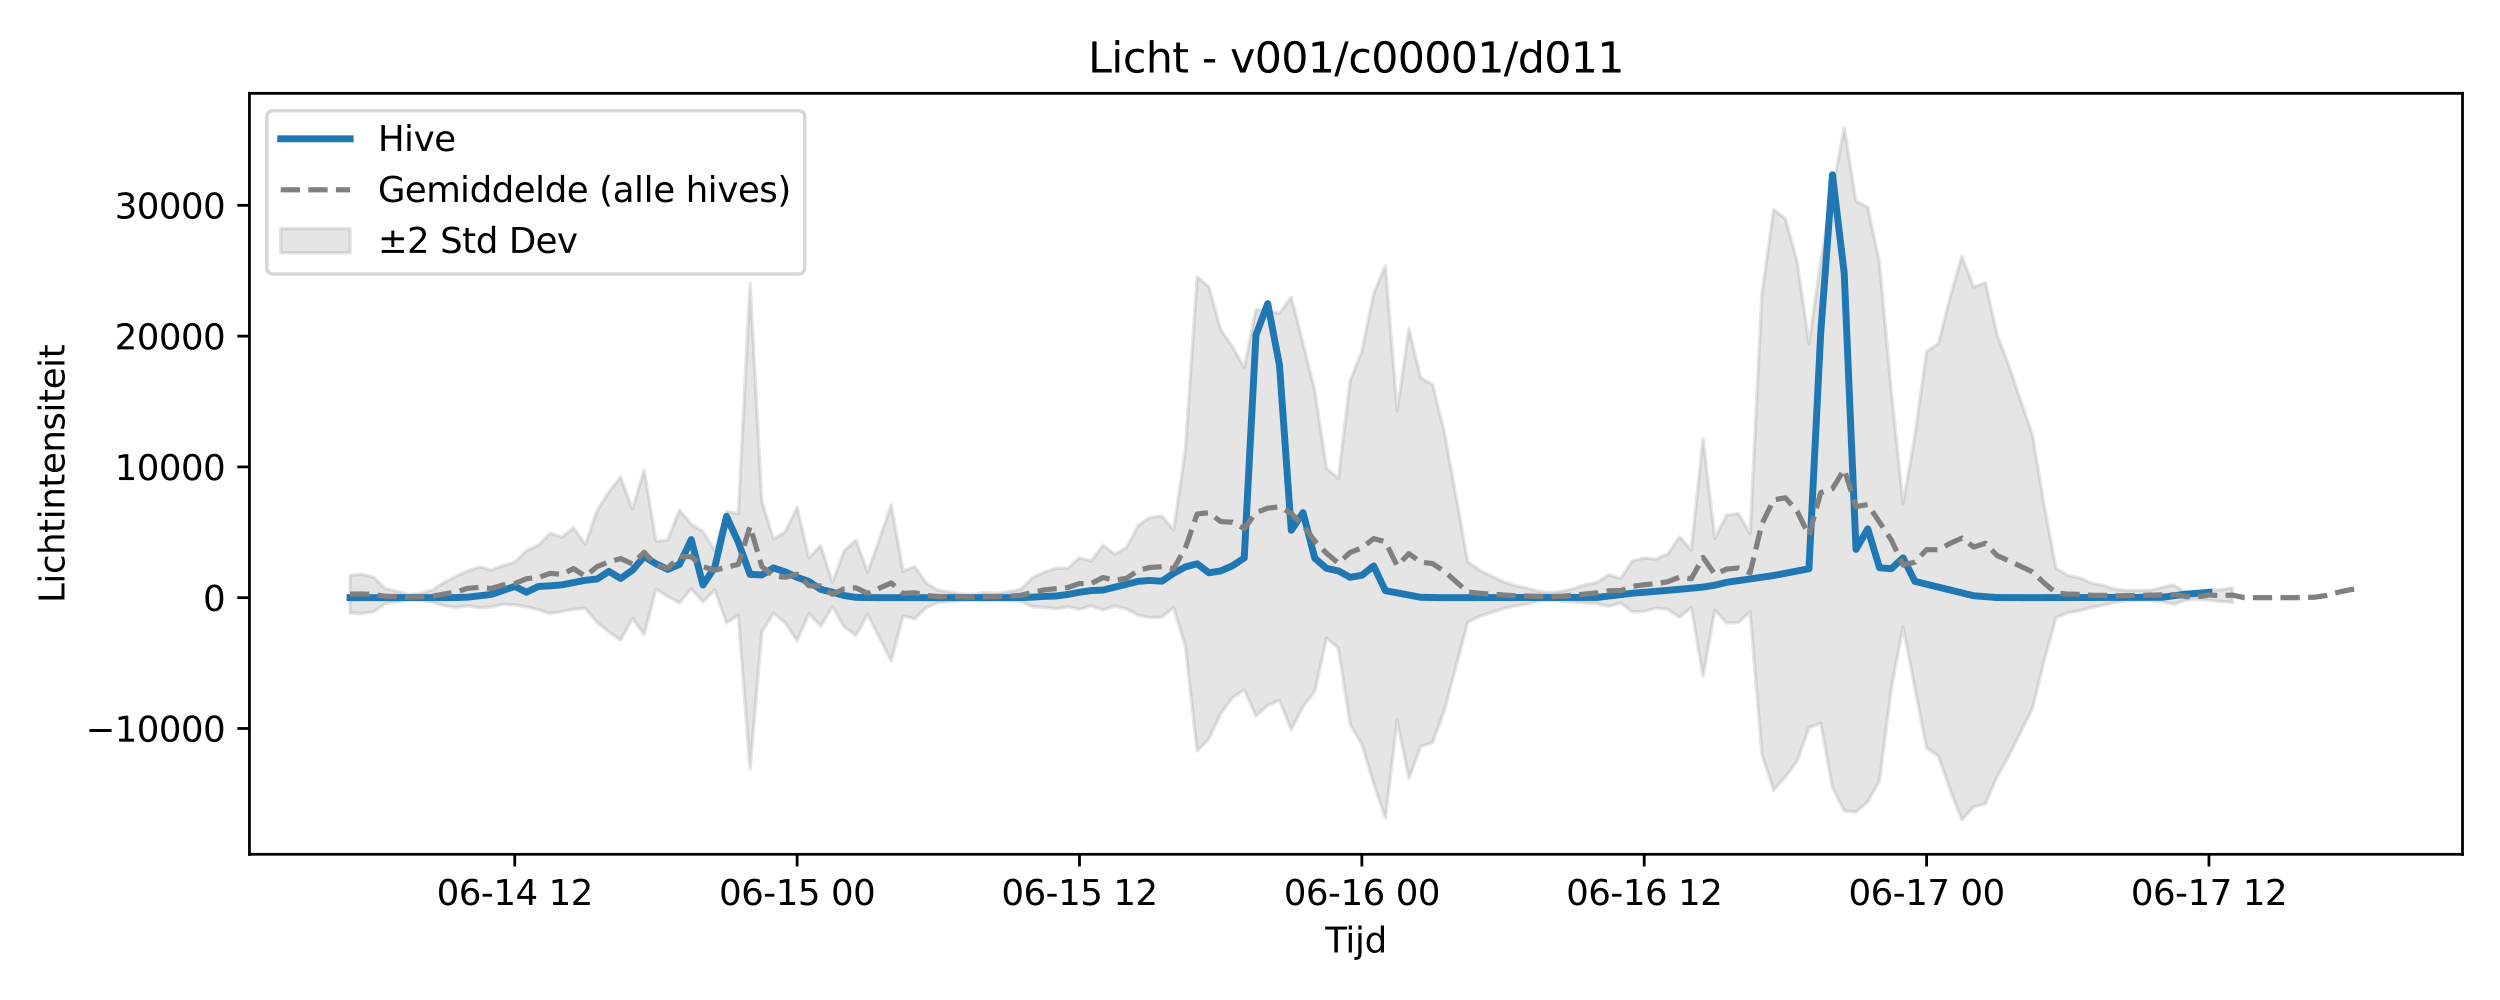 <?xml version="1.0" encoding="utf-8" standalone="no"?>
<!DOCTYPE svg PUBLIC "-//W3C//DTD SVG 1.1//EN"
  "http://www.w3.org/Graphics/SVG/1.1/DTD/svg11.dtd">
<svg xmlns:xlink="http://www.w3.org/1999/xlink" width="720pt" height="288pt" viewBox="0 0 720 288" xmlns="http://www.w3.org/2000/svg" version="1.1">
 <defs>
  <style type="text/css">*{stroke-linejoin: round; stroke-linecap: butt}</style>
 </defs>
 <g id="figure_1">
  <g id="patch_1">
   <path d="M 0 288 
L 720 288 
L 720 0 
L 0 0 
z
" style="fill: #ffffff"/>
  </g>
  <g id="axes_1">
   <g id="patch_2">
    <path d="M 71.84 246.04 
L 709.2 246.04 
L 709.2 26.88 
L 71.84 26.88 
z
" style="fill: #ffffff"/>
   </g>
   <g id="FillBetweenPolyCollection_1">
    <defs>
     <path id="m303cc5f72c" d="M 100.811 -122.31 
L 100.811 -111.477 
L 104.199 -111.289 
L 107.588 -111.833 
L 110.976 -114.13 
L 114.365 -114.72 
L 117.753 -115.306 
L 121.141 -115.092 
L 124.53 -114.563 
L 127.918 -113.552 
L 131.307 -113.017 
L 134.695 -113.537 
L 138.083 -112.962 
L 141.472 -113.189 
L 144.86 -113.981 
L 148.249 -113.755 
L 151.637 -113.27 
L 155.025 -112.419 
L 158.414 -111.305 
L 161.802 -111.852 
L 165.191 -112.524 
L 168.579 -112.824 
L 171.968 -108.725 
L 175.356 -106.02 
L 178.744 -103.599 
L 182.133 -109.879 
L 185.521 -105.257 
L 188.91 -118.308 
L 192.298 -116.21 
L 195.686 -114.378 
L 199.075 -118.353 
L 202.463 -114.666 
L 205.852 -118.114 
L 209.24 -108.609 
L 212.628 -110.822 
L 216.017 -66.468 
L 219.405 -106.007 
L 222.794 -111.414 
L 226.182 -108.592 
L 229.571 -103.433 
L 232.959 -111.276 
L 236.347 -107.619 
L 239.736 -113.359 
L 243.124 -107.466 
L 246.513 -104.97 
L 249.901 -111.023 
L 253.289 -104.342 
L 256.678 -97.64 
L 260.066 -110.677 
L 263.455 -109.77 
L 266.843 -113.078 
L 270.231 -114.436 
L 273.62 -114.77 
L 277.008 -115.189 
L 280.397 -115.306 
L 283.785 -114.942 
L 287.173 -115.244 
L 290.562 -114.998 
L 293.95 -114.866 
L 297.339 -113.23 
L 300.727 -113.044 
L 304.116 -112.66 
L 307.504 -113.239 
L 310.892 -112.528 
L 314.281 -113.501 
L 317.669 -112.327 
L 321.058 -113.439 
L 324.446 -112.608 
L 327.834 -110.806 
L 331.223 -110.104 
L 334.611 -110.277 
L 338 -112.992 
L 341.388 -101.89 
L 344.776 -71.683 
L 348.165 -75.268 
L 351.553 -82.468 
L 354.942 -87.041 
L 358.33 -89.355 
L 361.719 -81.78 
L 365.107 -84.889 
L 368.495 -86.26 
L 371.884 -77.827 
L 375.272 -84.499 
L 378.661 -88.916 
L 382.049 -104.244 
L 385.437 -101.375 
L 388.826 -79.444 
L 392.214 -73.642 
L 395.603 -62.376 
L 398.991 -52.418 
L 402.379 -80.473 
L 405.768 -63.826 
L 409.156 -73.025 
L 412.545 -74.1 
L 415.933 -83.255 
L 419.321 -95.965 
L 422.71 -108.8 
L 426.098 -110.491 
L 429.487 -111.6 
L 432.875 -112.74 
L 436.264 -113.486 
L 439.652 -114.028 
L 443.04 -114.79 
L 446.429 -115.094 
L 449.817 -114.845 
L 453.206 -114.636 
L 456.594 -114.327 
L 459.982 -114.222 
L 463.371 -113.313 
L 466.759 -114.359 
L 470.148 -111.776 
L 473.536 -111.935 
L 476.924 -112.846 
L 480.313 -112.479 
L 483.701 -110.222 
L 487.09 -112.992 
L 490.478 -93.24 
L 493.867 -112.322 
L 497.255 -108.594 
L 500.643 -108.699 
L 504.032 -111.795 
L 507.42 -70.836 
L 510.809 -60.452 
L 514.197 -64.278 
L 517.585 -68.81 
L 520.974 -78.476 
L 524.362 -79.66 
L 527.751 -61.293 
L 531.139 -54.452 
L 534.527 -54.183 
L 537.916 -57.09 
L 541.304 -63.171 
L 544.693 -89.601 
L 548.081 -107.462 
L 551.469 -89.863 
L 554.858 -72.619 
L 558.246 -70.278 
L 561.635 -60.569 
L 565.023 -51.922 
L 568.412 -55.627 
L 571.8 -56.511 
L 575.188 -64.367 
L 578.577 -70.363 
L 581.965 -77.191 
L 585.354 -83.973 
L 588.742 -97.808 
L 592.13 -110.126 
L 595.519 -111.491 
L 598.907 -112.103 
L 602.296 -113.029 
L 605.684 -113.68 
L 609.072 -114.492 
L 612.461 -115.014 
L 615.849 -115.085 
L 619.238 -115.063 
L 622.626 -114.75 
L 626.015 -113.953 
L 629.403 -115.102 
L 632.791 -115.454 
L 636.18 -115.117 
L 639.568 -114.786 
L 642.957 -114.49 
L 642.957 -118.759 
L 642.957 -118.759 
L 639.568 -118.138 
L 636.18 -118.156 
L 632.791 -116.741 
L 629.403 -117.358 
L 626.015 -119.525 
L 622.626 -118.84 
L 619.238 -117.977 
L 615.849 -117.947 
L 612.461 -117.935 
L 609.072 -118.308 
L 605.684 -119.409 
L 602.296 -120.079 
L 598.907 -121.572 
L 595.519 -122.289 
L 592.13 -124.29 
L 588.742 -142.348 
L 585.354 -162.632 
L 581.965 -172.579 
L 578.577 -182.625 
L 575.188 -191.58 
L 571.8 -206.559 
L 568.412 -205.293 
L 565.023 -214.15 
L 561.635 -202.442 
L 558.246 -189.061 
L 554.858 -186.802 
L 551.469 -162.38 
L 548.081 -143.054 
L 544.693 -175.39 
L 541.304 -212.144 
L 537.916 -228.309 
L 534.527 -230.022 
L 531.139 -251.158 
L 527.751 -233.223 
L 524.362 -212.592 
L 520.974 -189.072 
L 517.585 -212.71 
L 514.197 -225.005 
L 510.809 -227.648 
L 507.42 -203.333 
L 504.032 -134.247 
L 500.643 -140.15 
L 497.255 -139.616 
L 493.867 -132.92 
L 490.478 -161.691 
L 487.09 -129.638 
L 483.701 -133.357 
L 480.313 -128.45 
L 476.924 -126.958 
L 473.536 -127.282 
L 470.148 -126.478 
L 466.759 -121.438 
L 463.371 -122.433 
L 459.982 -120.281 
L 456.594 -119.574 
L 453.206 -118.511 
L 449.817 -117.713 
L 446.429 -117.299 
L 443.04 -117.712 
L 439.652 -118.655 
L 436.264 -119.371 
L 432.875 -120.457 
L 429.487 -122.129 
L 426.098 -123.755 
L 422.71 -126.234 
L 419.321 -145.053 
L 415.933 -163.715 
L 412.545 -177.297 
L 409.156 -179.17 
L 405.768 -193.282 
L 402.379 -169.658 
L 398.991 -211.497 
L 395.603 -203.403 
L 392.214 -186.754 
L 388.826 -178.334 
L 385.437 -150.249 
L 382.049 -153.054 
L 378.661 -175.405 
L 375.272 -189.124 
L 371.884 -202.397 
L 368.495 -197.803 
L 365.107 -198.448 
L 361.719 -198.869 
L 358.33 -182.187 
L 354.942 -188.144 
L 351.553 -193.103 
L 348.165 -205.383 
L 344.776 -208.264 
L 341.388 -158.464 
L 338 -135.399 
L 334.611 -139.323 
L 331.223 -139.037 
L 327.834 -136.704 
L 324.446 -130.284 
L 321.058 -128.376 
L 317.669 -131.001 
L 314.281 -126.428 
L 310.892 -127.356 
L 307.504 -124.33 
L 304.116 -124.329 
L 300.727 -123.191 
L 297.339 -121.568 
L 293.95 -118.246 
L 290.562 -117.63 
L 287.173 -117.074 
L 283.785 -117.361 
L 280.397 -116.829 
L 277.008 -116.922 
L 273.62 -117.491 
L 270.231 -117.971 
L 266.843 -119.962 
L 263.455 -124.812 
L 260.066 -123.483 
L 256.678 -142.596 
L 253.289 -132.796 
L 249.901 -123.179 
L 246.513 -132.444 
L 243.124 -129.362 
L 239.736 -120.361 
L 236.347 -130.845 
L 232.959 -127.336 
L 229.571 -141.818 
L 226.182 -134.911 
L 222.794 -132.723 
L 219.405 -143.683 
L 216.017 -206.387 
L 212.628 -140.09 
L 209.24 -140.644 
L 205.852 -129.456 
L 202.463 -134.925 
L 199.075 -136.99 
L 195.686 -141.088 
L 192.298 -132.467 
L 188.91 -132.16 
L 185.521 -152.657 
L 182.133 -141.318 
L 178.744 -150.64 
L 175.356 -146.331 
L 171.968 -140.927 
L 168.579 -131.214 
L 165.191 -135.95 
L 161.802 -133.335 
L 158.414 -134.426 
L 155.025 -130.931 
L 151.637 -129.409 
L 148.249 -126.112 
L 144.86 -125.076 
L 141.472 -123.839 
L 138.083 -124.73 
L 134.695 -123.577 
L 131.307 -121.993 
L 127.918 -120.243 
L 124.53 -118.074 
L 121.141 -117.085 
L 117.753 -116.725 
L 114.365 -117.696 
L 110.976 -118.435 
L 107.588 -121.788 
L 104.199 -122.585 
L 100.811 -122.31 
z
" style="stroke: #808080; stroke-opacity: 0.2"/>
    </defs>
    <g clip-path="url(#p8ba00e3467)">
     <use xlink:href="#m303cc5f72c" x="0" y="288" style="fill: #808080; fill-opacity: 0.2; stroke: #808080; stroke-opacity: 0.2"/>
    </g>
   </g>
   <g id="matplotlib.axis_1">
    <g id="xtick_1">
     <g id="line2d_1">
      <defs>
       <path id="m997ab9d480" d="M 0 0 
L 0 3.5 
" style="stroke: #000000; stroke-width: 0.8"/>
      </defs>
      <g>
       <use xlink:href="#m997ab9d480" x="148.249" y="246.04" style="stroke: #000000; stroke-width: 0.8"/>
      </g>
     </g>
     <g id="text_1">
      <!-- 06-14 12 -->
      <g transform="translate(125.768 260.638) scale(0.1 -0.1)">
       <defs>
        <path id="DejaVuSans-30" d="M 2034 4250 
Q 1547 4250 1301 3770 
Q 1056 3291 1056 2328 
Q 1056 1369 1301 889 
Q 1547 409 2034 409 
Q 2525 409 2770 889 
Q 3016 1369 3016 2328 
Q 3016 3291 2770 3770 
Q 2525 4250 2034 4250 
z
M 2034 4750 
Q 2819 4750 3233 4129 
Q 3647 3509 3647 2328 
Q 3647 1150 3233 529 
Q 2819 -91 2034 -91 
Q 1250 -91 836 529 
Q 422 1150 422 2328 
Q 422 3509 836 4129 
Q 1250 4750 2034 4750 
z
" transform="scale(0.016)"/>
        <path id="DejaVuSans-36" d="M 2113 2584 
Q 1688 2584 1439 2293 
Q 1191 2003 1191 1497 
Q 1191 994 1439 701 
Q 1688 409 2113 409 
Q 2538 409 2786 701 
Q 3034 994 3034 1497 
Q 3034 2003 2786 2293 
Q 2538 2584 2113 2584 
z
M 3366 4563 
L 3366 3988 
Q 3128 4100 2886 4159 
Q 2644 4219 2406 4219 
Q 1781 4219 1451 3797 
Q 1122 3375 1075 2522 
Q 1259 2794 1537 2939 
Q 1816 3084 2150 3084 
Q 2853 3084 3261 2657 
Q 3669 2231 3669 1497 
Q 3669 778 3244 343 
Q 2819 -91 2113 -91 
Q 1303 -91 875 529 
Q 447 1150 447 2328 
Q 447 3434 972 4092 
Q 1497 4750 2381 4750 
Q 2619 4750 2861 4703 
Q 3103 4656 3366 4563 
z
" transform="scale(0.016)"/>
        <path id="DejaVuSans-2d" d="M 313 2009 
L 1997 2009 
L 1997 1497 
L 313 1497 
L 313 2009 
z
" transform="scale(0.016)"/>
        <path id="DejaVuSans-31" d="M 794 531 
L 1825 531 
L 1825 4091 
L 703 3866 
L 703 4441 
L 1819 4666 
L 2450 4666 
L 2450 531 
L 3481 531 
L 3481 0 
L 794 0 
L 794 531 
z
" transform="scale(0.016)"/>
        <path id="DejaVuSans-34" d="M 2419 4116 
L 825 1625 
L 2419 1625 
L 2419 4116 
z
M 2253 4666 
L 3047 4666 
L 3047 1625 
L 3713 1625 
L 3713 1100 
L 3047 1100 
L 3047 0 
L 2419 0 
L 2419 1100 
L 313 1100 
L 313 1709 
L 2253 4666 
z
" transform="scale(0.016)"/>
        <path id="DejaVuSans-20" transform="scale(0.016)"/>
        <path id="DejaVuSans-32" d="M 1228 531 
L 3431 531 
L 3431 0 
L 469 0 
L 469 531 
Q 828 903 1448 1529 
Q 2069 2156 2228 2338 
Q 2531 2678 2651 2914 
Q 2772 3150 2772 3378 
Q 2772 3750 2511 3984 
Q 2250 4219 1831 4219 
Q 1534 4219 1204 4116 
Q 875 4013 500 3803 
L 500 4441 
Q 881 4594 1212 4672 
Q 1544 4750 1819 4750 
Q 2544 4750 2975 4387 
Q 3406 4025 3406 3419 
Q 3406 3131 3298 2873 
Q 3191 2616 2906 2266 
Q 2828 2175 2409 1742 
Q 1991 1309 1228 531 
z
" transform="scale(0.016)"/>
       </defs>
       <use xlink:href="#DejaVuSans-30"/>
       <use xlink:href="#DejaVuSans-36" transform="translate(63.623 0)"/>
       <use xlink:href="#DejaVuSans-2d" transform="translate(127.246 0)"/>
       <use xlink:href="#DejaVuSans-31" transform="translate(163.33 0)"/>
       <use xlink:href="#DejaVuSans-34" transform="translate(226.953 0)"/>
       <use xlink:href="#DejaVuSans-20" transform="translate(290.576 0)"/>
       <use xlink:href="#DejaVuSans-31" transform="translate(322.363 0)"/>
       <use xlink:href="#DejaVuSans-32" transform="translate(385.986 0)"/>
      </g>
     </g>
    </g>
    <g id="xtick_2">
     <g id="line2d_2">
      <g>
       <use xlink:href="#m997ab9d480" x="229.571" y="246.04" style="stroke: #000000; stroke-width: 0.8"/>
      </g>
     </g>
     <g id="text_2">
      <!-- 06-15 00 -->
      <g transform="translate(207.09 260.638) scale(0.1 -0.1)">
       <defs>
        <path id="DejaVuSans-35" d="M 691 4666 
L 3169 4666 
L 3169 4134 
L 1269 4134 
L 1269 2991 
Q 1406 3038 1543 3061 
Q 1681 3084 1819 3084 
Q 2600 3084 3056 2656 
Q 3513 2228 3513 1497 
Q 3513 744 3044 326 
Q 2575 -91 1722 -91 
Q 1428 -91 1123 -41 
Q 819 9 494 109 
L 494 744 
Q 775 591 1075 516 
Q 1375 441 1709 441 
Q 2250 441 2565 725 
Q 2881 1009 2881 1497 
Q 2881 1984 2565 2268 
Q 2250 2553 1709 2553 
Q 1456 2553 1204 2497 
Q 953 2441 691 2322 
L 691 4666 
z
" transform="scale(0.016)"/>
       </defs>
       <use xlink:href="#DejaVuSans-30"/>
       <use xlink:href="#DejaVuSans-36" transform="translate(63.623 0)"/>
       <use xlink:href="#DejaVuSans-2d" transform="translate(127.246 0)"/>
       <use xlink:href="#DejaVuSans-31" transform="translate(163.33 0)"/>
       <use xlink:href="#DejaVuSans-35" transform="translate(226.953 0)"/>
       <use xlink:href="#DejaVuSans-20" transform="translate(290.576 0)"/>
       <use xlink:href="#DejaVuSans-30" transform="translate(322.363 0)"/>
       <use xlink:href="#DejaVuSans-30" transform="translate(385.986 0)"/>
      </g>
     </g>
    </g>
    <g id="xtick_3">
     <g id="line2d_3">
      <g>
       <use xlink:href="#m997ab9d480" x="310.892" y="246.04" style="stroke: #000000; stroke-width: 0.8"/>
      </g>
     </g>
     <g id="text_3">
      <!-- 06-15 12 -->
      <g transform="translate(288.412 260.638) scale(0.1 -0.1)">
       <use xlink:href="#DejaVuSans-30"/>
       <use xlink:href="#DejaVuSans-36" transform="translate(63.623 0)"/>
       <use xlink:href="#DejaVuSans-2d" transform="translate(127.246 0)"/>
       <use xlink:href="#DejaVuSans-31" transform="translate(163.33 0)"/>
       <use xlink:href="#DejaVuSans-35" transform="translate(226.953 0)"/>
       <use xlink:href="#DejaVuSans-20" transform="translate(290.576 0)"/>
       <use xlink:href="#DejaVuSans-31" transform="translate(322.363 0)"/>
       <use xlink:href="#DejaVuSans-32" transform="translate(385.986 0)"/>
      </g>
     </g>
    </g>
    <g id="xtick_4">
     <g id="line2d_4">
      <g>
       <use xlink:href="#m997ab9d480" x="392.214" y="246.04" style="stroke: #000000; stroke-width: 0.8"/>
      </g>
     </g>
     <g id="text_4">
      <!-- 06-16 00 -->
      <g transform="translate(369.734 260.638) scale(0.1 -0.1)">
       <use xlink:href="#DejaVuSans-30"/>
       <use xlink:href="#DejaVuSans-36" transform="translate(63.623 0)"/>
       <use xlink:href="#DejaVuSans-2d" transform="translate(127.246 0)"/>
       <use xlink:href="#DejaVuSans-31" transform="translate(163.33 0)"/>
       <use xlink:href="#DejaVuSans-36" transform="translate(226.953 0)"/>
       <use xlink:href="#DejaVuSans-20" transform="translate(290.576 0)"/>
       <use xlink:href="#DejaVuSans-30" transform="translate(322.363 0)"/>
       <use xlink:href="#DejaVuSans-30" transform="translate(385.986 0)"/>
      </g>
     </g>
    </g>
    <g id="xtick_5">
     <g id="line2d_5">
      <g>
       <use xlink:href="#m997ab9d480" x="473.536" y="246.04" style="stroke: #000000; stroke-width: 0.8"/>
      </g>
     </g>
     <g id="text_5">
      <!-- 06-16 12 -->
      <g transform="translate(451.056 260.638) scale(0.1 -0.1)">
       <use xlink:href="#DejaVuSans-30"/>
       <use xlink:href="#DejaVuSans-36" transform="translate(63.623 0)"/>
       <use xlink:href="#DejaVuSans-2d" transform="translate(127.246 0)"/>
       <use xlink:href="#DejaVuSans-31" transform="translate(163.33 0)"/>
       <use xlink:href="#DejaVuSans-36" transform="translate(226.953 0)"/>
       <use xlink:href="#DejaVuSans-20" transform="translate(290.576 0)"/>
       <use xlink:href="#DejaVuSans-31" transform="translate(322.363 0)"/>
       <use xlink:href="#DejaVuSans-32" transform="translate(385.986 0)"/>
      </g>
     </g>
    </g>
    <g id="xtick_6">
     <g id="line2d_6">
      <g>
       <use xlink:href="#m997ab9d480" x="554.858" y="246.04" style="stroke: #000000; stroke-width: 0.8"/>
      </g>
     </g>
     <g id="text_6">
      <!-- 06-17 00 -->
      <g transform="translate(532.377 260.638) scale(0.1 -0.1)">
       <defs>
        <path id="DejaVuSans-37" d="M 525 4666 
L 3525 4666 
L 3525 4397 
L 1831 0 
L 1172 0 
L 2766 4134 
L 525 4134 
L 525 4666 
z
" transform="scale(0.016)"/>
       </defs>
       <use xlink:href="#DejaVuSans-30"/>
       <use xlink:href="#DejaVuSans-36" transform="translate(63.623 0)"/>
       <use xlink:href="#DejaVuSans-2d" transform="translate(127.246 0)"/>
       <use xlink:href="#DejaVuSans-31" transform="translate(163.33 0)"/>
       <use xlink:href="#DejaVuSans-37" transform="translate(226.953 0)"/>
       <use xlink:href="#DejaVuSans-20" transform="translate(290.576 0)"/>
       <use xlink:href="#DejaVuSans-30" transform="translate(322.363 0)"/>
       <use xlink:href="#DejaVuSans-30" transform="translate(385.986 0)"/>
      </g>
     </g>
    </g>
    <g id="xtick_7">
     <g id="line2d_7">
      <g>
       <use xlink:href="#m997ab9d480" x="636.18" y="246.04" style="stroke: #000000; stroke-width: 0.8"/>
      </g>
     </g>
     <g id="text_7">
      <!-- 06-17 12 -->
      <g transform="translate(613.699 260.638) scale(0.1 -0.1)">
       <use xlink:href="#DejaVuSans-30"/>
       <use xlink:href="#DejaVuSans-36" transform="translate(63.623 0)"/>
       <use xlink:href="#DejaVuSans-2d" transform="translate(127.246 0)"/>
       <use xlink:href="#DejaVuSans-31" transform="translate(163.33 0)"/>
       <use xlink:href="#DejaVuSans-37" transform="translate(226.953 0)"/>
       <use xlink:href="#DejaVuSans-20" transform="translate(290.576 0)"/>
       <use xlink:href="#DejaVuSans-31" transform="translate(322.363 0)"/>
       <use xlink:href="#DejaVuSans-32" transform="translate(385.986 0)"/>
      </g>
     </g>
    </g>
    <g id="text_8">
     <!-- Tijd -->
     <g transform="translate(381.67 274.317) scale(0.1 -0.1)">
      <defs>
       <path id="DejaVuSans-54" d="M -19 4666 
L 3928 4666 
L 3928 4134 
L 2272 4134 
L 2272 0 
L 1638 0 
L 1638 4134 
L -19 4134 
L -19 4666 
z
" transform="scale(0.016)"/>
       <path id="DejaVuSans-69" d="M 603 3500 
L 1178 3500 
L 1178 0 
L 603 0 
L 603 3500 
z
M 603 4863 
L 1178 4863 
L 1178 4134 
L 603 4134 
L 603 4863 
z
" transform="scale(0.016)"/>
       <path id="DejaVuSans-6a" d="M 603 3500 
L 1178 3500 
L 1178 -63 
Q 1178 -731 923 -1031 
Q 669 -1331 103 -1331 
L -116 -1331 
L -116 -844 
L 38 -844 
Q 366 -844 484 -692 
Q 603 -541 603 -63 
L 603 3500 
z
M 603 4863 
L 1178 4863 
L 1178 4134 
L 603 4134 
L 603 4863 
z
" transform="scale(0.016)"/>
       <path id="DejaVuSans-64" d="M 2906 2969 
L 2906 4863 
L 3481 4863 
L 3481 0 
L 2906 0 
L 2906 525 
Q 2725 213 2448 61 
Q 2172 -91 1784 -91 
Q 1150 -91 751 415 
Q 353 922 353 1747 
Q 353 2572 751 3078 
Q 1150 3584 1784 3584 
Q 2172 3584 2448 3432 
Q 2725 3281 2906 2969 
z
M 947 1747 
Q 947 1113 1208 752 
Q 1469 391 1925 391 
Q 2381 391 2643 752 
Q 2906 1113 2906 1747 
Q 2906 2381 2643 2742 
Q 2381 3103 1925 3103 
Q 1469 3103 1208 2742 
Q 947 2381 947 1747 
z
" transform="scale(0.016)"/>
      </defs>
      <use xlink:href="#DejaVuSans-54"/>
      <use xlink:href="#DejaVuSans-69" transform="translate(57.959 0)"/>
      <use xlink:href="#DejaVuSans-6a" transform="translate(85.742 0)"/>
      <use xlink:href="#DejaVuSans-64" transform="translate(113.525 0)"/>
     </g>
    </g>
   </g>
   <g id="matplotlib.axis_2">
    <g id="ytick_1">
     <g id="line2d_8">
      <defs>
       <path id="m769902b397" d="M 0 0 
L -3.5 0 
" style="stroke: #000000; stroke-width: 0.8"/>
      </defs>
      <g>
       <use xlink:href="#m769902b397" x="71.84" y="209.794" style="stroke: #000000; stroke-width: 0.8"/>
      </g>
     </g>
     <g id="text_9">
      <!-- −10000 -->
      <g transform="translate(24.648 213.593) scale(0.1 -0.1)">
       <defs>
        <path id="DejaVuSans-2212" d="M 678 2272 
L 4684 2272 
L 4684 1741 
L 678 1741 
L 678 2272 
z
" transform="scale(0.016)"/>
       </defs>
       <use xlink:href="#DejaVuSans-2212"/>
       <use xlink:href="#DejaVuSans-31" transform="translate(83.789 0)"/>
       <use xlink:href="#DejaVuSans-30" transform="translate(147.412 0)"/>
       <use xlink:href="#DejaVuSans-30" transform="translate(211.035 0)"/>
       <use xlink:href="#DejaVuSans-30" transform="translate(274.658 0)"/>
       <use xlink:href="#DejaVuSans-30" transform="translate(338.281 0)"/>
      </g>
     </g>
    </g>
    <g id="ytick_2">
     <g id="line2d_9">
      <g>
       <use xlink:href="#m769902b397" x="71.84" y="172.13" style="stroke: #000000; stroke-width: 0.8"/>
      </g>
     </g>
     <g id="text_10">
      <!-- 0 -->
      <g transform="translate(58.477 175.93) scale(0.1 -0.1)">
       <use xlink:href="#DejaVuSans-30"/>
      </g>
     </g>
    </g>
    <g id="ytick_3">
     <g id="line2d_10">
      <g>
       <use xlink:href="#m769902b397" x="71.84" y="134.467" style="stroke: #000000; stroke-width: 0.8"/>
      </g>
     </g>
     <g id="text_11">
      <!-- 10000 -->
      <g transform="translate(33.028 138.266) scale(0.1 -0.1)">
       <use xlink:href="#DejaVuSans-31"/>
       <use xlink:href="#DejaVuSans-30" transform="translate(63.623 0)"/>
       <use xlink:href="#DejaVuSans-30" transform="translate(127.246 0)"/>
       <use xlink:href="#DejaVuSans-30" transform="translate(190.869 0)"/>
       <use xlink:href="#DejaVuSans-30" transform="translate(254.492 0)"/>
      </g>
     </g>
    </g>
    <g id="ytick_4">
     <g id="line2d_11">
      <g>
       <use xlink:href="#m769902b397" x="71.84" y="96.803" style="stroke: #000000; stroke-width: 0.8"/>
      </g>
     </g>
     <g id="text_12">
      <!-- 20000 -->
      <g transform="translate(33.028 100.602) scale(0.1 -0.1)">
       <use xlink:href="#DejaVuSans-32"/>
       <use xlink:href="#DejaVuSans-30" transform="translate(63.623 0)"/>
       <use xlink:href="#DejaVuSans-30" transform="translate(127.246 0)"/>
       <use xlink:href="#DejaVuSans-30" transform="translate(190.869 0)"/>
       <use xlink:href="#DejaVuSans-30" transform="translate(254.492 0)"/>
      </g>
     </g>
    </g>
    <g id="ytick_5">
     <g id="line2d_12">
      <g>
       <use xlink:href="#m769902b397" x="71.84" y="59.139" style="stroke: #000000; stroke-width: 0.8"/>
      </g>
     </g>
     <g id="text_13">
      <!-- 30000 -->
      <g transform="translate(33.028 62.938) scale(0.1 -0.1)">
       <defs>
        <path id="DejaVuSans-33" d="M 2597 2516 
Q 3050 2419 3304 2112 
Q 3559 1806 3559 1356 
Q 3559 666 3084 287 
Q 2609 -91 1734 -91 
Q 1441 -91 1130 -33 
Q 819 25 488 141 
L 488 750 
Q 750 597 1062 519 
Q 1375 441 1716 441 
Q 2309 441 2620 675 
Q 2931 909 2931 1356 
Q 2931 1769 2642 2001 
Q 2353 2234 1838 2234 
L 1294 2234 
L 1294 2753 
L 1863 2753 
Q 2328 2753 2575 2939 
Q 2822 3125 2822 3475 
Q 2822 3834 2567 4026 
Q 2313 4219 1838 4219 
Q 1578 4219 1281 4162 
Q 984 4106 628 3988 
L 628 4550 
Q 988 4650 1302 4700 
Q 1616 4750 1894 4750 
Q 2613 4750 3031 4423 
Q 3450 4097 3450 3541 
Q 3450 3153 3228 2886 
Q 3006 2619 2597 2516 
z
" transform="scale(0.016)"/>
       </defs>
       <use xlink:href="#DejaVuSans-33"/>
       <use xlink:href="#DejaVuSans-30" transform="translate(63.623 0)"/>
       <use xlink:href="#DejaVuSans-30" transform="translate(127.246 0)"/>
       <use xlink:href="#DejaVuSans-30" transform="translate(190.869 0)"/>
       <use xlink:href="#DejaVuSans-30" transform="translate(254.492 0)"/>
      </g>
     </g>
    </g>
    <g id="text_14">
     <!-- Lichtintensiteit -->
     <g transform="translate(18.568 173.656) rotate(-90) scale(0.1 -0.1)">
      <defs>
       <path id="DejaVuSans-4c" d="M 628 4666 
L 1259 4666 
L 1259 531 
L 3531 531 
L 3531 0 
L 628 0 
L 628 4666 
z
" transform="scale(0.016)"/>
       <path id="DejaVuSans-63" d="M 3122 3366 
L 3122 2828 
Q 2878 2963 2633 3030 
Q 2388 3097 2138 3097 
Q 1578 3097 1268 2742 
Q 959 2388 959 1747 
Q 959 1106 1268 751 
Q 1578 397 2138 397 
Q 2388 397 2633 464 
Q 2878 531 3122 666 
L 3122 134 
Q 2881 22 2623 -34 
Q 2366 -91 2075 -91 
Q 1284 -91 818 406 
Q 353 903 353 1747 
Q 353 2603 823 3093 
Q 1294 3584 2113 3584 
Q 2378 3584 2631 3529 
Q 2884 3475 3122 3366 
z
" transform="scale(0.016)"/>
       <path id="DejaVuSans-68" d="M 3513 2113 
L 3513 0 
L 2938 0 
L 2938 2094 
Q 2938 2591 2744 2837 
Q 2550 3084 2163 3084 
Q 1697 3084 1428 2787 
Q 1159 2491 1159 1978 
L 1159 0 
L 581 0 
L 581 4863 
L 1159 4863 
L 1159 2956 
Q 1366 3272 1645 3428 
Q 1925 3584 2291 3584 
Q 2894 3584 3203 3211 
Q 3513 2838 3513 2113 
z
" transform="scale(0.016)"/>
       <path id="DejaVuSans-74" d="M 1172 4494 
L 1172 3500 
L 2356 3500 
L 2356 3053 
L 1172 3053 
L 1172 1153 
Q 1172 725 1289 603 
Q 1406 481 1766 481 
L 2356 481 
L 2356 0 
L 1766 0 
Q 1100 0 847 248 
Q 594 497 594 1153 
L 594 3053 
L 172 3053 
L 172 3500 
L 594 3500 
L 594 4494 
L 1172 4494 
z
" transform="scale(0.016)"/>
       <path id="DejaVuSans-6e" d="M 3513 2113 
L 3513 0 
L 2938 0 
L 2938 2094 
Q 2938 2591 2744 2837 
Q 2550 3084 2163 3084 
Q 1697 3084 1428 2787 
Q 1159 2491 1159 1978 
L 1159 0 
L 581 0 
L 581 3500 
L 1159 3500 
L 1159 2956 
Q 1366 3272 1645 3428 
Q 1925 3584 2291 3584 
Q 2894 3584 3203 3211 
Q 3513 2838 3513 2113 
z
" transform="scale(0.016)"/>
       <path id="DejaVuSans-65" d="M 3597 1894 
L 3597 1613 
L 953 1613 
Q 991 1019 1311 708 
Q 1631 397 2203 397 
Q 2534 397 2845 478 
Q 3156 559 3463 722 
L 3463 178 
Q 3153 47 2828 -22 
Q 2503 -91 2169 -91 
Q 1331 -91 842 396 
Q 353 884 353 1716 
Q 353 2575 817 3079 
Q 1281 3584 2069 3584 
Q 2775 3584 3186 3129 
Q 3597 2675 3597 1894 
z
M 3022 2063 
Q 3016 2534 2758 2815 
Q 2500 3097 2075 3097 
Q 1594 3097 1305 2825 
Q 1016 2553 972 2059 
L 3022 2063 
z
" transform="scale(0.016)"/>
       <path id="DejaVuSans-73" d="M 2834 3397 
L 2834 2853 
Q 2591 2978 2328 3040 
Q 2066 3103 1784 3103 
Q 1356 3103 1142 2972 
Q 928 2841 928 2578 
Q 928 2378 1081 2264 
Q 1234 2150 1697 2047 
L 1894 2003 
Q 2506 1872 2764 1633 
Q 3022 1394 3022 966 
Q 3022 478 2636 193 
Q 2250 -91 1575 -91 
Q 1294 -91 989 -36 
Q 684 19 347 128 
L 347 722 
Q 666 556 975 473 
Q 1284 391 1588 391 
Q 1994 391 2212 530 
Q 2431 669 2431 922 
Q 2431 1156 2273 1281 
Q 2116 1406 1581 1522 
L 1381 1569 
Q 847 1681 609 1914 
Q 372 2147 372 2553 
Q 372 3047 722 3315 
Q 1072 3584 1716 3584 
Q 2034 3584 2315 3537 
Q 2597 3491 2834 3397 
z
" transform="scale(0.016)"/>
      </defs>
      <use xlink:href="#DejaVuSans-4c"/>
      <use xlink:href="#DejaVuSans-69" transform="translate(55.713 0)"/>
      <use xlink:href="#DejaVuSans-63" transform="translate(83.496 0)"/>
      <use xlink:href="#DejaVuSans-68" transform="translate(138.477 0)"/>
      <use xlink:href="#DejaVuSans-74" transform="translate(201.855 0)"/>
      <use xlink:href="#DejaVuSans-69" transform="translate(241.064 0)"/>
      <use xlink:href="#DejaVuSans-6e" transform="translate(268.848 0)"/>
      <use xlink:href="#DejaVuSans-74" transform="translate(332.227 0)"/>
      <use xlink:href="#DejaVuSans-65" transform="translate(371.436 0)"/>
      <use xlink:href="#DejaVuSans-6e" transform="translate(432.959 0)"/>
      <use xlink:href="#DejaVuSans-73" transform="translate(496.338 0)"/>
      <use xlink:href="#DejaVuSans-69" transform="translate(548.438 0)"/>
      <use xlink:href="#DejaVuSans-74" transform="translate(576.221 0)"/>
      <use xlink:href="#DejaVuSans-65" transform="translate(615.43 0)"/>
      <use xlink:href="#DejaVuSans-69" transform="translate(676.953 0)"/>
      <use xlink:href="#DejaVuSans-74" transform="translate(704.736 0)"/>
     </g>
    </g>
   </g>
   <g id="line2d_13">
    <path d="M 100.811 172.13 
L 131.307 172.102 
L 134.695 171.977 
L 141.472 171.201 
L 148.249 168.879 
L 151.637 170.553 
L 155.025 168.901 
L 158.414 168.727 
L 161.802 168.439 
L 168.579 167.123 
L 171.968 166.757 
L 175.356 164.56 
L 178.744 166.597 
L 182.133 164.238 
L 185.521 160.276 
L 188.91 162.375 
L 192.298 163.983 
L 195.686 162.559 
L 199.075 155.421 
L 202.463 168.482 
L 205.852 163.367 
L 209.24 148.729 
L 212.628 156.148 
L 216.017 165.425 
L 219.405 165.581 
L 222.794 163.564 
L 226.182 164.714 
L 229.571 166.276 
L 232.959 167.468 
L 236.347 169.731 
L 239.736 170.537 
L 243.124 171.527 
L 246.513 172.046 
L 253.289 172.13 
L 293.95 172.11 
L 297.339 171.984 
L 300.727 171.746 
L 304.116 171.653 
L 307.504 171.201 
L 310.892 170.569 
L 314.281 170.078 
L 317.669 169.938 
L 327.834 167.418 
L 331.223 167.169 
L 334.611 167.392 
L 338 165.113 
L 341.388 163.269 
L 344.776 162.366 
L 348.165 164.955 
L 351.553 164.435 
L 354.942 162.951 
L 358.33 160.707 
L 361.719 96.464 
L 365.107 87.449 
L 368.495 105.218 
L 371.884 152.731 
L 375.272 147.649 
L 378.661 160.777 
L 382.049 163.691 
L 385.437 164.41 
L 388.826 166.254 
L 392.214 165.687 
L 395.603 162.997 
L 398.991 170.113 
L 409.156 172.02 
L 415.933 172.13 
L 459.982 172.064 
L 470.148 170.85 
L 480.313 170.02 
L 487.09 169.396 
L 490.478 169.083 
L 493.867 168.53 
L 497.255 167.71 
L 510.809 165.748 
L 520.974 163.796 
L 524.362 96.003 
L 527.751 50.346 
L 531.139 78.723 
L 534.527 158.219 
L 537.916 152.322 
L 541.304 163.517 
L 544.693 163.782 
L 548.081 160.671 
L 551.469 167.427 
L 568.412 171.581 
L 575.188 172.093 
L 585.354 172.13 
L 622.626 172.024 
L 629.403 171.12 
L 636.18 170.611 
L 636.18 170.611 
" clip-path="url(#p8ba00e3467)" style="fill: none; stroke: #1f77b4; stroke-width: 2; stroke-linecap: square"/>
   </g>
   <g id="line2d_14">
    <path d="M 100.811 171.107 
L 104.199 171.063 
L 107.588 171.19 
L 110.976 171.718 
L 114.365 171.792 
L 117.753 171.985 
L 121.141 171.911 
L 124.53 171.681 
L 131.307 170.495 
L 134.695 169.443 
L 138.083 169.154 
L 141.472 169.486 
L 144.86 168.471 
L 148.249 168.067 
L 151.637 166.661 
L 155.025 166.325 
L 158.414 165.134 
L 161.802 165.407 
L 165.191 163.763 
L 168.579 165.981 
L 171.968 163.174 
L 175.356 161.825 
L 178.744 160.881 
L 182.133 162.402 
L 185.521 159.043 
L 188.91 162.766 
L 192.298 163.661 
L 195.686 160.267 
L 199.075 160.329 
L 202.463 163.204 
L 205.852 164.215 
L 212.628 162.544 
L 216.017 151.572 
L 219.405 163.155 
L 222.794 165.932 
L 226.182 166.248 
L 229.571 165.375 
L 232.959 168.694 
L 236.347 168.768 
L 239.736 171.14 
L 243.124 169.586 
L 246.513 169.293 
L 249.901 170.899 
L 256.678 167.882 
L 260.066 170.92 
L 263.455 170.709 
L 266.843 171.48 
L 270.231 171.796 
L 280.397 171.932 
L 290.562 171.686 
L 293.95 171.444 
L 297.339 170.601 
L 300.727 169.882 
L 307.504 169.216 
L 310.892 168.058 
L 314.281 168.036 
L 317.669 166.336 
L 321.058 167.093 
L 324.446 166.554 
L 327.834 164.245 
L 331.223 163.429 
L 334.611 163.2 
L 338 163.804 
L 341.388 157.823 
L 344.776 148.027 
L 348.165 147.674 
L 351.553 150.215 
L 354.942 150.407 
L 358.33 152.229 
L 361.719 147.676 
L 365.107 146.332 
L 368.495 145.968 
L 371.884 147.888 
L 375.272 151.188 
L 378.661 155.84 
L 382.049 159.351 
L 385.437 162.188 
L 388.826 159.111 
L 392.214 157.802 
L 395.603 155.11 
L 398.991 156.042 
L 402.379 162.935 
L 405.768 159.446 
L 409.156 161.903 
L 412.545 162.302 
L 415.933 164.515 
L 422.71 170.483 
L 426.098 170.877 
L 436.264 171.571 
L 446.429 171.804 
L 449.817 171.721 
L 459.982 170.749 
L 463.371 170.127 
L 466.759 170.101 
L 470.148 168.873 
L 473.536 168.391 
L 476.924 168.098 
L 480.313 167.536 
L 483.701 166.211 
L 487.09 166.685 
L 490.478 160.535 
L 493.867 165.379 
L 497.255 163.895 
L 500.643 163.575 
L 504.032 164.979 
L 507.42 150.915 
L 510.809 143.95 
L 514.197 143.359 
L 517.585 147.24 
L 520.974 154.226 
L 524.362 141.874 
L 527.751 140.742 
L 531.139 135.195 
L 534.527 145.897 
L 537.916 145.3 
L 544.693 155.505 
L 548.081 162.742 
L 551.469 161.879 
L 554.858 158.29 
L 558.246 158.33 
L 561.635 156.495 
L 565.023 154.964 
L 568.412 157.54 
L 571.8 156.465 
L 575.188 160.027 
L 578.577 161.506 
L 585.354 164.698 
L 588.742 167.922 
L 592.13 170.792 
L 595.519 171.11 
L 598.907 171.162 
L 602.296 171.446 
L 605.684 171.455 
L 609.072 171.6 
L 626.015 171.261 
L 629.403 171.77 
L 632.791 171.903 
L 636.18 171.364 
L 639.568 171.538 
L 642.957 171.376 
L 646.345 172.13 
L 663.287 172.122 
L 666.675 171.982 
L 670.064 171.48 
L 673.452 170.561 
L 676.841 169.849 
L 680.229 169.478 
L 680.229 169.478 
" clip-path="url(#p8ba00e3467)" style="fill: none; stroke-dasharray: 5.55,2.4; stroke-dashoffset: 0; stroke: #808080; stroke-width: 1.5"/>
   </g>
   <g id="patch_3">
    <path d="M 71.84 246.04 
L 71.84 26.88 
" style="fill: none; stroke: #000000; stroke-width: 0.8; stroke-linejoin: miter; stroke-linecap: square"/>
   </g>
   <g id="patch_4">
    <path d="M 709.2 246.04 
L 709.2 26.88 
" style="fill: none; stroke: #000000; stroke-width: 0.8; stroke-linejoin: miter; stroke-linecap: square"/>
   </g>
   <g id="patch_5">
    <path d="M 71.84 246.04 
L 709.2 246.04 
" style="fill: none; stroke: #000000; stroke-width: 0.8; stroke-linejoin: miter; stroke-linecap: square"/>
   </g>
   <g id="patch_6">
    <path d="M 71.84 26.88 
L 709.2 26.88 
" style="fill: none; stroke: #000000; stroke-width: 0.8; stroke-linejoin: miter; stroke-linecap: square"/>
   </g>
   <g id="text_15">
    <!-- Licht - v001/c00001/d011 -->
    <g transform="translate(313.383 20.88) scale(0.12 -0.12)">
     <defs>
      <path id="DejaVuSans-76" d="M 191 3500 
L 800 3500 
L 1894 563 
L 2988 3500 
L 3597 3500 
L 2284 0 
L 1503 0 
L 191 3500 
z
" transform="scale(0.016)"/>
      <path id="DejaVuSans-2f" d="M 1625 4666 
L 2156 4666 
L 531 -594 
L 0 -594 
L 1625 4666 
z
" transform="scale(0.016)"/>
     </defs>
     <use xlink:href="#DejaVuSans-4c"/>
     <use xlink:href="#DejaVuSans-69" transform="translate(55.713 0)"/>
     <use xlink:href="#DejaVuSans-63" transform="translate(83.496 0)"/>
     <use xlink:href="#DejaVuSans-68" transform="translate(138.477 0)"/>
     <use xlink:href="#DejaVuSans-74" transform="translate(201.855 0)"/>
     <use xlink:href="#DejaVuSans-20" transform="translate(241.064 0)"/>
     <use xlink:href="#DejaVuSans-2d" transform="translate(272.852 0)"/>
     <use xlink:href="#DejaVuSans-20" transform="translate(308.936 0)"/>
     <use xlink:href="#DejaVuSans-76" transform="translate(340.723 0)"/>
     <use xlink:href="#DejaVuSans-30" transform="translate(399.902 0)"/>
     <use xlink:href="#DejaVuSans-30" transform="translate(463.525 0)"/>
     <use xlink:href="#DejaVuSans-31" transform="translate(527.148 0)"/>
     <use xlink:href="#DejaVuSans-2f" transform="translate(590.771 0)"/>
     <use xlink:href="#DejaVuSans-63" transform="translate(624.463 0)"/>
     <use xlink:href="#DejaVuSans-30" transform="translate(679.443 0)"/>
     <use xlink:href="#DejaVuSans-30" transform="translate(743.066 0)"/>
     <use xlink:href="#DejaVuSans-30" transform="translate(806.689 0)"/>
     <use xlink:href="#DejaVuSans-30" transform="translate(870.312 0)"/>
     <use xlink:href="#DejaVuSans-31" transform="translate(933.936 0)"/>
     <use xlink:href="#DejaVuSans-2f" transform="translate(997.559 0)"/>
     <use xlink:href="#DejaVuSans-64" transform="translate(1031.25 0)"/>
     <use xlink:href="#DejaVuSans-30" transform="translate(1094.727 0)"/>
     <use xlink:href="#DejaVuSans-31" transform="translate(1158.35 0)"/>
     <use xlink:href="#DejaVuSans-31" transform="translate(1221.973 0)"/>
    </g>
   </g>
   <g id="legend_1">
    <g id="patch_7">
     <path d="M 78.84 78.914 
L 229.784 78.914 
Q 231.784 78.914 231.784 76.914 
L 231.784 33.88 
Q 231.784 31.88 229.784 31.88 
L 78.84 31.88 
Q 76.84 31.88 76.84 33.88 
L 76.84 76.914 
Q 76.84 78.914 78.84 78.914 
z
" style="fill: #ffffff; opacity: 0.8; stroke: #cccccc; stroke-linejoin: miter"/>
    </g>
    <g id="line2d_15">
     <path d="M 80.84 39.978 
L 90.84 39.978 
L 100.84 39.978 
" style="fill: none; stroke: #1f77b4; stroke-width: 2; stroke-linecap: square"/>
    </g>
    <g id="text_16">
     <!-- Hive -->
     <g transform="translate(108.84 43.478) scale(0.1 -0.1)">
      <defs>
       <path id="DejaVuSans-48" d="M 628 4666 
L 1259 4666 
L 1259 2753 
L 3553 2753 
L 3553 4666 
L 4184 4666 
L 4184 0 
L 3553 0 
L 3553 2222 
L 1259 2222 
L 1259 0 
L 628 0 
L 628 4666 
z
" transform="scale(0.016)"/>
      </defs>
      <use xlink:href="#DejaVuSans-48"/>
      <use xlink:href="#DejaVuSans-69" transform="translate(75.195 0)"/>
      <use xlink:href="#DejaVuSans-76" transform="translate(102.979 0)"/>
      <use xlink:href="#DejaVuSans-65" transform="translate(162.158 0)"/>
     </g>
    </g>
    <g id="line2d_16">
     <path d="M 80.84 54.657 
L 90.84 54.657 
L 100.84 54.657 
" style="fill: none; stroke-dasharray: 5.55,2.4; stroke-dashoffset: 0; stroke: #808080; stroke-width: 1.5"/>
    </g>
    <g id="text_17">
     <!-- Gemiddelde (alle hives) -->
     <g transform="translate(108.84 58.157) scale(0.1 -0.1)">
      <defs>
       <path id="DejaVuSans-47" d="M 3809 666 
L 3809 1919 
L 2778 1919 
L 2778 2438 
L 4434 2438 
L 4434 434 
Q 4069 175 3628 42 
Q 3188 -91 2688 -91 
Q 1594 -91 976 548 
Q 359 1188 359 2328 
Q 359 3472 976 4111 
Q 1594 4750 2688 4750 
Q 3144 4750 3555 4637 
Q 3966 4525 4313 4306 
L 4313 3634 
Q 3963 3931 3569 4081 
Q 3175 4231 2741 4231 
Q 1884 4231 1454 3753 
Q 1025 3275 1025 2328 
Q 1025 1384 1454 906 
Q 1884 428 2741 428 
Q 3075 428 3337 486 
Q 3600 544 3809 666 
z
" transform="scale(0.016)"/>
       <path id="DejaVuSans-6d" d="M 3328 2828 
Q 3544 3216 3844 3400 
Q 4144 3584 4550 3584 
Q 5097 3584 5394 3201 
Q 5691 2819 5691 2113 
L 5691 0 
L 5113 0 
L 5113 2094 
Q 5113 2597 4934 2840 
Q 4756 3084 4391 3084 
Q 3944 3084 3684 2787 
Q 3425 2491 3425 1978 
L 3425 0 
L 2847 0 
L 2847 2094 
Q 2847 2600 2669 2842 
Q 2491 3084 2119 3084 
Q 1678 3084 1418 2786 
Q 1159 2488 1159 1978 
L 1159 0 
L 581 0 
L 581 3500 
L 1159 3500 
L 1159 2956 
Q 1356 3278 1631 3431 
Q 1906 3584 2284 3584 
Q 2666 3584 2933 3390 
Q 3200 3197 3328 2828 
z
" transform="scale(0.016)"/>
       <path id="DejaVuSans-6c" d="M 603 4863 
L 1178 4863 
L 1178 0 
L 603 0 
L 603 4863 
z
" transform="scale(0.016)"/>
       <path id="DejaVuSans-28" d="M 1984 4856 
Q 1566 4138 1362 3434 
Q 1159 2731 1159 2009 
Q 1159 1288 1364 580 
Q 1569 -128 1984 -844 
L 1484 -844 
Q 1016 -109 783 600 
Q 550 1309 550 2009 
Q 550 2706 781 3412 
Q 1013 4119 1484 4856 
L 1984 4856 
z
" transform="scale(0.016)"/>
       <path id="DejaVuSans-61" d="M 2194 1759 
Q 1497 1759 1228 1600 
Q 959 1441 959 1056 
Q 959 750 1161 570 
Q 1363 391 1709 391 
Q 2188 391 2477 730 
Q 2766 1069 2766 1631 
L 2766 1759 
L 2194 1759 
z
M 3341 1997 
L 3341 0 
L 2766 0 
L 2766 531 
Q 2569 213 2275 61 
Q 1981 -91 1556 -91 
Q 1019 -91 701 211 
Q 384 513 384 1019 
Q 384 1609 779 1909 
Q 1175 2209 1959 2209 
L 2766 2209 
L 2766 2266 
Q 2766 2663 2505 2880 
Q 2244 3097 1772 3097 
Q 1472 3097 1187 3025 
Q 903 2953 641 2809 
L 641 3341 
Q 956 3463 1253 3523 
Q 1550 3584 1831 3584 
Q 2591 3584 2966 3190 
Q 3341 2797 3341 1997 
z
" transform="scale(0.016)"/>
       <path id="DejaVuSans-29" d="M 513 4856 
L 1013 4856 
Q 1481 4119 1714 3412 
Q 1947 2706 1947 2009 
Q 1947 1309 1714 600 
Q 1481 -109 1013 -844 
L 513 -844 
Q 928 -128 1133 580 
Q 1338 1288 1338 2009 
Q 1338 2731 1133 3434 
Q 928 4138 513 4856 
z
" transform="scale(0.016)"/>
      </defs>
      <use xlink:href="#DejaVuSans-47"/>
      <use xlink:href="#DejaVuSans-65" transform="translate(77.49 0)"/>
      <use xlink:href="#DejaVuSans-6d" transform="translate(139.014 0)"/>
      <use xlink:href="#DejaVuSans-69" transform="translate(236.426 0)"/>
      <use xlink:href="#DejaVuSans-64" transform="translate(264.209 0)"/>
      <use xlink:href="#DejaVuSans-64" transform="translate(327.686 0)"/>
      <use xlink:href="#DejaVuSans-65" transform="translate(391.162 0)"/>
      <use xlink:href="#DejaVuSans-6c" transform="translate(452.686 0)"/>
      <use xlink:href="#DejaVuSans-64" transform="translate(480.469 0)"/>
      <use xlink:href="#DejaVuSans-65" transform="translate(543.945 0)"/>
      <use xlink:href="#DejaVuSans-20" transform="translate(605.469 0)"/>
      <use xlink:href="#DejaVuSans-28" transform="translate(637.256 0)"/>
      <use xlink:href="#DejaVuSans-61" transform="translate(676.27 0)"/>
      <use xlink:href="#DejaVuSans-6c" transform="translate(737.549 0)"/>
      <use xlink:href="#DejaVuSans-6c" transform="translate(765.332 0)"/>
      <use xlink:href="#DejaVuSans-65" transform="translate(793.115 0)"/>
      <use xlink:href="#DejaVuSans-20" transform="translate(854.639 0)"/>
      <use xlink:href="#DejaVuSans-68" transform="translate(886.426 0)"/>
      <use xlink:href="#DejaVuSans-69" transform="translate(949.805 0)"/>
      <use xlink:href="#DejaVuSans-76" transform="translate(977.588 0)"/>
      <use xlink:href="#DejaVuSans-65" transform="translate(1036.768 0)"/>
      <use xlink:href="#DejaVuSans-73" transform="translate(1098.291 0)"/>
      <use xlink:href="#DejaVuSans-29" transform="translate(1150.391 0)"/>
     </g>
    </g>
    <g id="patch_8">
     <path d="M 80.84 72.835 
L 100.84 72.835 
L 100.84 65.835 
L 80.84 65.835 
z
" style="fill: #808080; fill-opacity: 0.2; stroke: #808080; stroke-opacity: 0.2; stroke-linejoin: miter"/>
    </g>
    <g id="text_18">
     <!-- ±2 Std Dev -->
     <g transform="translate(108.84 72.835) scale(0.1 -0.1)">
      <defs>
       <path id="DejaVuSans-b1" d="M 2944 4013 
L 2944 2803 
L 4684 2803 
L 4684 2272 
L 2944 2272 
L 2944 1063 
L 2419 1063 
L 2419 2272 
L 678 2272 
L 678 2803 
L 2419 2803 
L 2419 4013 
L 2944 4013 
z
M 678 531 
L 4684 531 
L 4684 0 
L 678 0 
L 678 531 
z
" transform="scale(0.016)"/>
       <path id="DejaVuSans-53" d="M 3425 4513 
L 3425 3897 
Q 3066 4069 2747 4153 
Q 2428 4238 2131 4238 
Q 1616 4238 1336 4038 
Q 1056 3838 1056 3469 
Q 1056 3159 1242 3001 
Q 1428 2844 1947 2747 
L 2328 2669 
Q 3034 2534 3370 2195 
Q 3706 1856 3706 1288 
Q 3706 609 3251 259 
Q 2797 -91 1919 -91 
Q 1588 -91 1214 -16 
Q 841 59 441 206 
L 441 856 
Q 825 641 1194 531 
Q 1563 422 1919 422 
Q 2459 422 2753 634 
Q 3047 847 3047 1241 
Q 3047 1584 2836 1778 
Q 2625 1972 2144 2069 
L 1759 2144 
Q 1053 2284 737 2584 
Q 422 2884 422 3419 
Q 422 4038 858 4394 
Q 1294 4750 2059 4750 
Q 2388 4750 2728 4690 
Q 3069 4631 3425 4513 
z
" transform="scale(0.016)"/>
       <path id="DejaVuSans-44" d="M 1259 4147 
L 1259 519 
L 2022 519 
Q 2988 519 3436 956 
Q 3884 1394 3884 2338 
Q 3884 3275 3436 3711 
Q 2988 4147 2022 4147 
L 1259 4147 
z
M 628 4666 
L 1925 4666 
Q 3281 4666 3915 4102 
Q 4550 3538 4550 2338 
Q 4550 1131 3912 565 
Q 3275 0 1925 0 
L 628 0 
L 628 4666 
z
" transform="scale(0.016)"/>
      </defs>
      <use xlink:href="#DejaVuSans-b1"/>
      <use xlink:href="#DejaVuSans-32" transform="translate(83.789 0)"/>
      <use xlink:href="#DejaVuSans-20" transform="translate(147.412 0)"/>
      <use xlink:href="#DejaVuSans-53" transform="translate(179.199 0)"/>
      <use xlink:href="#DejaVuSans-74" transform="translate(242.676 0)"/>
      <use xlink:href="#DejaVuSans-64" transform="translate(281.885 0)"/>
      <use xlink:href="#DejaVuSans-20" transform="translate(345.361 0)"/>
      <use xlink:href="#DejaVuSans-44" transform="translate(377.148 0)"/>
      <use xlink:href="#DejaVuSans-65" transform="translate(454.15 0)"/>
      <use xlink:href="#DejaVuSans-76" transform="translate(515.674 0)"/>
     </g>
    </g>
   </g>
  </g>
 </g>
 <defs>
  <clipPath id="p8ba00e3467">
   <rect x="71.84" y="26.88" width="637.36" height="219.16"/>
  </clipPath>
 </defs>
</svg>
